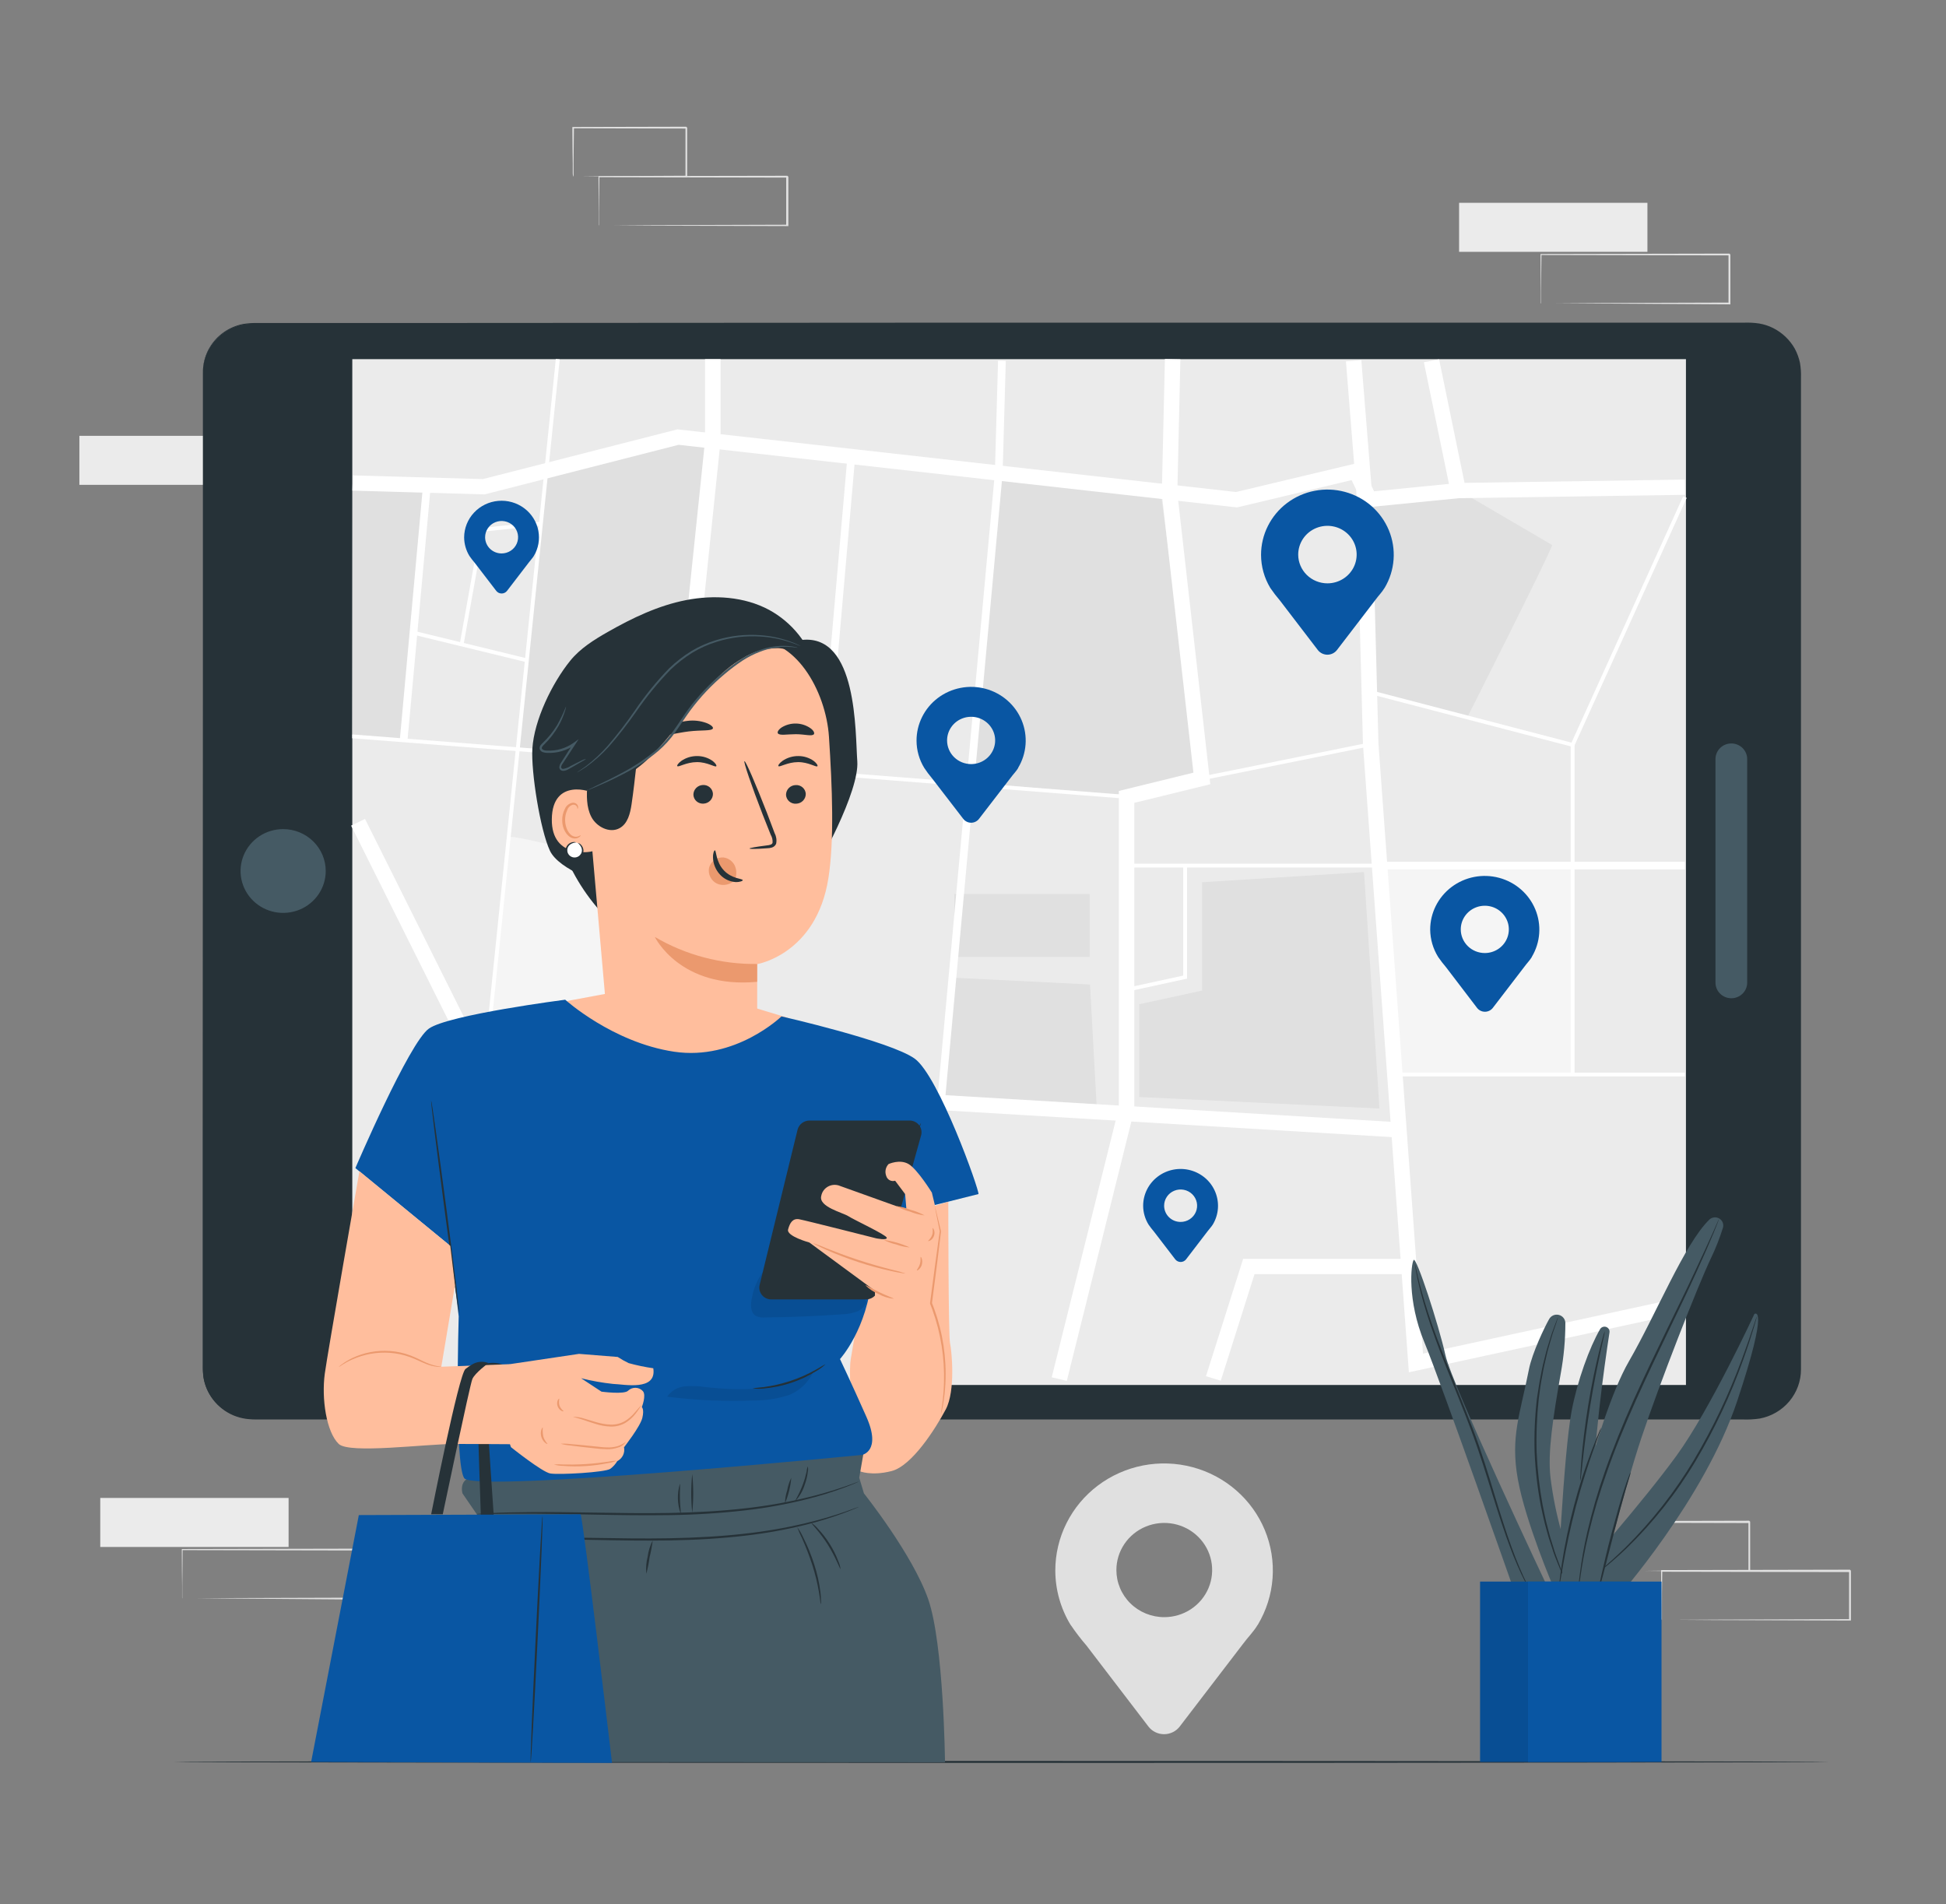 <svg width="140" height="137" viewBox="0 0 140 137" fill="none" xmlns="http://www.w3.org/2000/svg">
<rect x="0" y="0" width="140" height="137" fill="#808080" stroke="none"/>
<path d="M5.711 31.354H19.26V34.88H5.711V31.354Z" fill="#EBEBEB"/>
<path d="M75.921 112.989C75.92 111.806 76.196 110.637 76.728 109.576C77.26 108.514 78.034 107.587 78.989 106.868C79.945 106.148 81.056 105.655 82.236 105.426C83.417 105.198 84.635 105.24 85.796 105.55C86.957 105.86 88.03 106.429 88.931 107.214C89.833 107.998 90.538 108.976 90.992 110.072C91.447 111.168 91.638 112.353 91.552 113.533C91.466 114.714 91.104 115.859 90.495 116.88L90.472 116.908C90.171 117.406 89.796 117.762 89.414 118.278L84.874 124.207C84.743 124.379 84.573 124.518 84.377 124.614C84.181 124.71 83.965 124.76 83.747 124.76C83.528 124.76 83.312 124.71 83.116 124.614C82.921 124.518 82.75 124.379 82.619 124.207L78.163 118.382C77.755 117.909 77.376 117.414 77.027 116.899L77.01 116.88C76.3 115.702 75.925 114.359 75.921 112.989ZM83.761 116.34C84.442 116.34 85.108 116.142 85.675 115.769C86.241 115.396 86.683 114.867 86.944 114.247C87.204 113.628 87.272 112.946 87.139 112.289C87.006 111.631 86.678 111.027 86.195 110.553C85.713 110.079 85.099 109.757 84.431 109.626C83.763 109.496 83.07 109.563 82.44 109.82C81.811 110.077 81.273 110.512 80.895 111.07C80.517 111.628 80.315 112.283 80.316 112.954C80.316 113.399 80.405 113.839 80.578 114.25C80.751 114.661 81.005 115.035 81.325 115.349C81.645 115.664 82.025 115.913 82.442 116.083C82.86 116.253 83.308 116.341 83.761 116.34Z" fill="#E0E0E0"/>
<path d="M104.971 14.591H118.52V18.117H104.971V14.591Z" fill="#EBEBEB"/>
<path d="M110.876 21.832C110.877 21.811 110.877 21.79 110.876 21.769V21.588C110.876 21.421 110.876 21.191 110.876 20.892C110.876 20.284 110.876 19.41 110.898 18.306L110.856 18.347L124.421 18.374L124.352 18.306V19.207C124.352 19.506 124.352 19.805 124.352 20.098V21.832L124.421 21.767L114.766 21.797L111.917 21.816H111.146H110.945H110.873C110.873 21.816 110.892 21.816 110.934 21.816H111.129H111.884L114.719 21.835L124.421 21.898H124.488V21.832C124.488 21.264 124.488 20.686 124.488 20.098V18.311L124.419 18.243L110.87 18.27H110.828V18.311C110.828 19.427 110.845 20.309 110.851 20.923C110.851 21.216 110.851 21.446 110.851 21.608C110.851 21.679 110.851 21.736 110.851 21.783C110.851 21.829 110.873 21.835 110.876 21.832Z" fill="#E0E0E0"/>
<path d="M7.213 107.764H20.762V111.291H7.213V107.764Z" fill="#EBEBEB"/>
<path d="M13.116 115.003C13.119 114.982 13.119 114.961 13.116 114.94C13.116 114.894 13.116 114.833 13.116 114.759C13.116 114.592 13.116 114.362 13.116 114.066C13.116 113.455 13.13 112.581 13.139 111.477L13.097 111.518L26.645 111.545C26.615 111.515 26.715 111.614 26.579 111.477V115.001L26.645 114.935L16.99 114.965L14.141 114.984H13.37H13.169H13.097H13.161H13.353H14.111L16.943 115.003L26.671 115.08H26.74V111.48C26.604 111.345 26.701 111.444 26.671 111.411L13.122 111.439H13.08V111.48C13.08 112.595 13.097 113.477 13.102 114.094C13.102 114.384 13.102 114.614 13.102 114.779C13.102 114.85 13.102 114.905 13.102 114.951C13.106 114.969 13.11 114.986 13.116 115.003Z" fill="#E0E0E0"/>
<path d="M43.101 16.235C43.102 16.213 43.102 16.192 43.101 16.172V15.991C43.101 15.823 43.101 15.593 43.101 15.297C43.101 14.689 43.101 13.812 43.124 12.708L43.082 12.749L56.63 12.777L56.561 12.708V14.497C56.561 15.085 56.561 15.664 56.561 16.232L56.628 16.166L46.972 16.196L44.123 16.215H43.352H43.149H43.101C43.101 16.215 43.121 16.215 43.163 16.215H43.358H44.112L46.947 16.235L56.65 16.265H56.717V16.196C56.717 15.629 56.717 15.051 56.717 14.462V12.711L56.647 12.645L43.099 12.67H43.057V12.711C43.057 13.826 43.074 14.708 43.079 15.325C43.079 15.618 43.079 15.845 43.079 16.01V16.182C43.101 16.218 43.101 16.237 43.101 16.235Z" fill="#E0E0E0"/>
<path d="M41.264 12.708C41.266 12.686 41.266 12.664 41.264 12.642V12.456C41.264 12.281 41.264 12.045 41.264 11.749C41.264 11.13 41.281 10.256 41.292 9.182L41.242 9.231L49.382 9.25C49.443 9.311 49.298 9.168 49.315 9.182V10.996C49.315 11.587 49.315 12.157 49.315 12.705L49.379 12.642L43.556 12.672L41.86 12.689H41.403H41.239C41.288 12.693 41.337 12.693 41.386 12.689H41.832L43.503 12.708L49.371 12.738H49.438V12.672C49.438 12.124 49.438 11.555 49.438 10.963V9.184L49.368 9.116L41.228 9.135H41.177V9.184C41.177 10.28 41.2 11.155 41.205 11.779C41.205 12.072 41.205 12.305 41.205 12.475C41.205 12.645 41.261 12.714 41.264 12.708Z" fill="#E0E0E0"/>
<path d="M119.564 116.557C119.564 116.557 119.564 116.532 119.564 116.491V116.31C119.564 116.146 119.564 115.913 119.564 115.617C119.564 115.009 119.564 114.132 119.589 113.031L119.547 113.072L133.096 113.096L133.026 113.031V114.817C133.026 115.403 133.026 115.984 133.026 116.551L133.093 116.483L123.438 116.516L120.589 116.532H119.818H119.614H119.545H119.606H119.801H120.556L123.391 116.551L133.093 116.582H133.16V116.516C133.16 115.949 133.16 115.368 133.16 114.781V112.995L133.091 112.926L119.542 112.954H119.5V112.995C119.5 114.107 119.517 114.992 119.522 115.606C119.522 115.899 119.522 116.127 119.522 116.291V116.464C119.529 116.497 119.543 116.529 119.564 116.557Z" fill="#E0E0E0"/>
<path d="M117.736 113.03C117.738 113.008 117.738 112.985 117.736 112.962C117.736 112.913 117.736 112.85 117.736 112.776C117.736 112.603 117.736 112.367 117.736 112.069C117.736 111.449 117.753 110.575 117.764 109.504L117.714 109.551L125.854 109.57L125.788 109.504V111.315C125.788 111.904 125.788 112.477 125.788 113.025L125.852 112.959L120.028 112.989L118.332 113.009H117.876H117.711C117.76 113.012 117.81 113.012 117.859 113.009H118.305L119.975 113.025L125.843 113.055H125.91V112.992C125.91 112.444 125.91 111.871 125.91 111.282V109.471L125.841 109.403L117.7 109.422H117.65V109.471C117.65 110.567 117.672 111.439 117.678 112.066C117.678 112.359 117.678 112.589 117.678 112.762C117.678 112.935 117.722 113.033 117.736 113.03Z" fill="#E0E0E0"/>
<path d="M12.484 126.755C12.484 126.793 39.155 126.826 72.048 126.826C104.94 126.826 131.617 126.793 131.617 126.755C131.617 126.717 104.952 126.684 72.048 126.684C39.144 126.684 12.484 126.717 12.484 126.755Z" fill="#263238"/>
<path d="M18.17 23.288H125.913C127.887 23.288 129.486 24.862 129.486 26.803V98.539C129.486 100.481 127.887 102.055 125.913 102.055H18.17C16.197 102.055 14.597 100.481 14.597 98.539V26.803C14.597 24.862 16.197 23.288 18.17 23.288Z" fill="#263238"/>
<path d="M14.598 26.803L14.614 26.556C14.619 26.455 14.631 26.354 14.65 26.255C14.671 26.115 14.703 25.976 14.745 25.841C14.879 25.383 15.106 24.957 15.413 24.588C15.72 24.22 16.1 23.917 16.53 23.698C16.83 23.547 17.15 23.438 17.48 23.372C17.848 23.313 18.221 23.291 18.594 23.306H21.181H27.634L68.753 23.331H97.159H125.471C125.821 23.317 126.171 23.336 126.518 23.386C126.863 23.443 127.196 23.553 127.507 23.712C128.134 24.029 128.65 24.523 128.988 25.131C129.152 25.438 129.272 25.765 129.345 26.104C129.402 26.45 129.424 26.8 129.411 27.151V33.598C129.411 36.489 129.411 39.412 129.411 42.366V60.45C129.411 72.739 129.411 85.461 129.411 98.492C129.414 99.294 129.131 100.072 128.611 100.69C128.092 101.308 127.369 101.727 126.568 101.876C126.165 101.935 125.758 101.955 125.351 101.936H92.857H56.836H24.253H18.586C18.279 101.946 17.971 101.932 17.667 101.895C16.923 101.794 16.232 101.459 15.697 100.941C15.161 100.422 14.81 99.748 14.695 99.018C14.661 98.726 14.648 98.432 14.659 98.139C14.659 97.843 14.659 97.549 14.659 97.254V95.497C14.659 90.837 14.659 86.368 14.659 82.09C14.659 65.012 14.639 51.189 14.634 41.634C14.634 36.861 14.634 33.14 14.62 30.636C14.62 29.381 14.62 28.422 14.62 27.775C14.62 27.129 14.62 26.803 14.62 26.803C14.62 26.803 14.62 27.131 14.62 27.775C14.62 28.419 14.62 29.381 14.62 30.636C14.62 33.151 14.62 36.861 14.62 41.634C14.62 51.189 14.603 65.012 14.592 82.09C14.592 86.361 14.592 90.83 14.592 95.497C14.592 96.081 14.592 96.665 14.592 97.254V98.139C14.583 98.438 14.596 98.737 14.631 99.035C14.719 99.642 14.963 100.218 15.342 100.707C15.72 101.195 16.219 101.58 16.792 101.824C17.082 101.944 17.386 102.028 17.697 102.073C18.008 102.111 18.32 102.126 18.633 102.117H24.242H56.825H92.845H125.345C125.761 102.136 126.178 102.114 126.59 102.054C127.428 101.899 128.185 101.46 128.729 100.813C129.272 100.166 129.569 99.353 129.567 98.514C129.567 85.483 129.567 72.758 129.567 60.472C129.567 54.329 129.567 48.301 129.567 42.388V27.178C129.579 26.819 129.555 26.459 129.495 26.104C129.42 25.751 129.295 25.41 129.125 25.09C128.769 24.457 128.231 23.941 127.579 23.608C127.255 23.444 126.908 23.33 126.548 23.271C126.194 23.219 125.835 23.2 125.476 23.213H112.975H97.156H68.75L27.631 23.238H21.178H18.594C18.221 23.226 17.848 23.249 17.48 23.309C17.146 23.375 16.823 23.488 16.522 23.643C16.089 23.865 15.707 24.172 15.399 24.545C15.092 24.917 14.865 25.348 14.734 25.811C14.693 25.946 14.664 26.084 14.645 26.224C14.626 26.325 14.615 26.427 14.611 26.529C14.598 26.718 14.598 26.803 14.598 26.803Z" fill="#263238"/>
<path d="M20.37 59.647C19.764 59.647 19.172 59.824 18.668 60.155C18.165 60.486 17.772 60.957 17.54 61.508C17.308 62.058 17.247 62.664 17.366 63.249C17.484 63.834 17.776 64.371 18.204 64.792C18.633 65.214 19.178 65.501 19.773 65.617C20.367 65.733 20.983 65.674 21.543 65.446C22.102 65.218 22.581 64.831 22.917 64.335C23.254 63.84 23.434 63.257 23.434 62.661C23.434 61.862 23.111 61.095 22.536 60.53C21.962 59.965 21.183 59.647 20.37 59.647Z" fill="#455A64"/>
<path d="M123.416 54.6V70.692C123.416 70.839 123.445 70.985 123.502 71.122C123.559 71.258 123.643 71.382 123.749 71.486C123.855 71.591 123.981 71.673 124.119 71.73C124.257 71.786 124.406 71.815 124.555 71.815C124.705 71.815 124.854 71.786 124.992 71.73C125.131 71.673 125.257 71.591 125.363 71.486C125.469 71.382 125.553 71.258 125.61 71.122C125.668 70.986 125.697 70.84 125.697 70.692V54.608C125.697 54.31 125.577 54.025 125.363 53.814C125.149 53.603 124.858 53.485 124.555 53.485C124.254 53.485 123.965 53.602 123.752 53.811C123.539 54.02 123.418 54.304 123.416 54.6Z" fill="#455A64"/>
<path d="M25.345 25.838H121.291V99.637H25.345V25.838Z" fill="#EBEBEB"/>
<path d="M59.43 79.112L52.011 91.976L33.769 91.711L34.803 77.75L59.43 79.112Z" fill="#E0E0E0"/>
<path d="M83.542 35.669L86.221 56.003L80.687 57.302L69.868 56.244L71.853 34.031L83.542 35.669Z" fill="#E0E0E0"/>
<path d="M100.348 77.284H113.137V62.135L99.24 62.272L100.348 77.284Z" fill="#F5F5F5"/>
<path d="M47.701 77.75C47.701 77.32 45.448 62.272 45.448 62.272C45.448 62.272 36.631 59.896 36.598 60.236C36.564 60.576 34.843 77.35 34.843 77.35L47.701 77.75Z" fill="#F5F5F5"/>
<path d="M111.666 39.209C111.641 39.577 105.559 51.611 105.559 51.611L98.516 49.775V35.93L105.779 35.765L111.666 39.209Z" fill="#E0E0E0"/>
<path d="M68.656 64.319H78.394V68.84H68.656V64.319Z" fill="#E0E0E0"/>
<path d="M68.611 70.338L78.419 70.826L78.918 79.989L67.717 79.112L68.611 70.338Z" fill="#E0E0E0"/>
<path d="M29.322 53.348L30.684 34.749H25.37L25.345 52.978L29.322 53.348Z" fill="#E0E0E0"/>
<path d="M51.082 31.702L48.868 54.879L37.252 53.855L39.279 34.086L48.475 31.702H51.082Z" fill="#E0E0E0"/>
<path d="M104.454 35.847L121.225 35.598L121.208 34.502L105.362 34.738L103.532 25.846L102.438 26.063L104.454 35.847Z" fill="white"/>
<path d="M113.217 53.751L121.344 35.82L121.09 35.708L113.059 53.425L98.549 49.641L98.48 49.906L113.217 53.751Z" fill="white"/>
<path d="M99.237 61.998H121.213V62.546H99.237V61.998Z" fill="white"/>
<path d="M113.001 53.589H113.279V77.287H113.001V53.589Z" fill="white"/>
<path d="M100.273 77.164H121.213V77.438H100.273V77.164Z" fill="white"/>
<path d="M101.358 98.725L121.301 94.396L121.061 93.324L102.374 97.382L99.169 53.501L98.687 35.25L97.938 25.912L96.83 25.997L97.576 35.321L98.055 53.556L101.358 98.725Z" fill="white"/>
<path d="M98.179 36.513L104.963 35.839L104.849 34.749L98.853 35.346L97.861 33.264L88.924 35.395L48.738 30.888L34.738 34.466L25.387 34.201L25.353 35.294L34.864 35.568L48.819 32L88.994 36.505L97.237 34.54L98.179 36.513Z" fill="white"/>
<path d="M51.457 78.602L52.562 78.46L49.432 54.874L51.838 31.724V25.838H50.724V31.696L48.31 54.888L51.457 78.602Z" fill="white"/>
<path d="M100.822 81.847L100.889 80.753L35.201 76.824L26.261 58.916L25.261 59.398L34.485 77.879L34.808 77.898L100.822 81.847Z" fill="white"/>
<path d="M67.931 79.772L72.131 34.056L72.359 25.964L71.802 25.948L71.574 34.025L67.377 79.723L67.931 79.772Z" fill="white"/>
<path d="M76.749 99.344L81.606 79.83V57.757L87.072 56.419L84.7 35.467L84.919 25.849L83.806 25.825L83.583 35.516L83.585 35.551L85.858 55.586L80.492 56.902V79.696L75.665 99.084L76.749 99.344Z" fill="white"/>
<path d="M81.049 62.135H99.24V62.409H81.049V62.135Z" fill="white"/>
<path d="M98.588 53.405L98.644 53.673L86.495 56.133L86.439 55.865L98.588 53.405Z" fill="white"/>
<path d="M81.078 71.344L85.4 70.404V62.272H85.122V70.185L81.017 71.076L81.078 71.344Z" fill="white"/>
<path d="M87.826 99.331L90.254 91.661H101.369V90.565H89.436L86.762 99.004L87.826 99.331Z" fill="white"/>
<path d="M52.091 92.116L59.549 79.178L59.306 79.043L51.929 91.839L25.406 91.45L25.4 91.724L52.091 92.116Z" fill="white"/>
<path d="M39.04 91.976H39.318V99.363H39.04V91.976Z" fill="white"/>
<path d="M33.908 91.722L34.941 77.761L40.266 25.852L39.987 25.825L34.662 77.737L33.629 91.7L33.908 91.722Z" fill="white"/>
<path d="M25.355 52.836L81.059 57.188L81.037 57.461L25.332 53.109L25.355 52.836Z" fill="white"/>
<path d="M30.408 35.2L30.963 35.249L29.309 53.378L28.754 53.329L30.408 35.2Z" fill="white"/>
<path d="M29.774 45.384L37.935 47.371L37.869 47.637L29.707 45.65L29.774 45.384Z" fill="white"/>
<path d="M33.363 46.298L34.809 38.237L38.883 37.812L38.855 37.541L34.572 37.987L33.09 46.248L33.363 46.298Z" fill="white"/>
<path d="M60.945 33.095L61.5 33.142L59.566 55.342L59.011 55.295L60.945 33.095Z" fill="white"/>
<path d="M50.126 45.234L59.996 47.371L59.936 47.638L50.066 45.502L50.126 45.234Z" fill="white"/>
<path d="M52.279 91.944L53.293 99.678L52.741 99.748L51.727 92.014L52.279 91.944Z" fill="white"/>
<path d="M98.132 62.738L99.24 79.748L81.96 78.92V72.246L86.485 71.262V63.469L98.132 62.738Z" fill="#E0E0E0"/>
<path d="M102.891 66.881C102.89 66.287 103.029 65.701 103.296 65.168C103.564 64.636 103.952 64.171 104.431 63.81C104.911 63.449 105.468 63.202 106.06 63.088C106.653 62.973 107.264 62.995 107.846 63.15C108.429 63.306 108.967 63.591 109.419 63.985C109.871 64.378 110.225 64.869 110.453 65.419C110.681 65.969 110.777 66.563 110.734 67.155C110.691 67.748 110.509 68.322 110.204 68.834V68.848C110.053 69.097 109.867 69.275 109.675 69.538L107.397 72.509C107.33 72.595 107.245 72.665 107.146 72.713C107.048 72.761 106.94 72.786 106.83 72.786C106.72 72.786 106.612 72.761 106.513 72.713C106.415 72.665 106.329 72.595 106.263 72.509L104.035 69.588C103.831 69.351 103.641 69.103 103.464 68.845C103.096 68.253 102.898 67.575 102.891 66.881ZM106.817 68.563C107.16 68.564 107.494 68.464 107.779 68.277C108.064 68.091 108.286 67.825 108.417 67.514C108.549 67.203 108.583 66.861 108.517 66.53C108.45 66.2 108.285 65.896 108.043 65.658C107.801 65.42 107.493 65.258 107.157 65.192C106.821 65.127 106.473 65.161 106.157 65.29C105.841 65.419 105.571 65.638 105.381 65.918C105.191 66.198 105.09 66.527 105.091 66.864C105.091 67.314 105.274 67.746 105.597 68.065C105.921 68.383 106.36 68.562 106.817 68.563Z" fill="#0956A3"/>
<path d="M65.938 53.288C65.936 52.693 66.074 52.106 66.341 51.573C66.607 51.04 66.995 50.574 67.475 50.212C67.954 49.851 68.512 49.603 69.105 49.488C69.697 49.373 70.309 49.394 70.892 49.549C71.475 49.705 72.014 49.991 72.466 50.385C72.919 50.779 73.273 51.27 73.501 51.82C73.729 52.371 73.825 52.966 73.781 53.559C73.737 54.151 73.555 54.726 73.248 55.238V55.255C73.098 55.504 72.908 55.682 72.716 55.945L70.432 58.91C70.366 58.996 70.281 59.066 70.182 59.114C70.084 59.163 69.975 59.188 69.866 59.188C69.756 59.188 69.647 59.163 69.549 59.114C69.451 59.066 69.365 58.996 69.299 58.91L67.052 55.992C66.852 55.755 66.666 55.507 66.495 55.249C66.133 54.657 65.94 53.979 65.938 53.288ZM69.864 54.97C70.206 54.97 70.541 54.87 70.825 54.683C71.109 54.496 71.331 54.23 71.462 53.919C71.593 53.609 71.627 53.267 71.561 52.936C71.494 52.606 71.329 52.303 71.087 52.065C70.845 51.827 70.537 51.665 70.202 51.599C69.866 51.534 69.519 51.568 69.203 51.696C68.886 51.825 68.616 52.043 68.426 52.323C68.236 52.603 68.135 52.932 68.135 53.268C68.135 53.492 68.18 53.714 68.267 53.92C68.354 54.127 68.481 54.314 68.642 54.472C68.803 54.63 68.994 54.756 69.204 54.841C69.415 54.926 69.64 54.97 69.867 54.97H69.864Z" fill="#0956A3"/>
<path d="M82.241 86.754C82.24 86.346 82.334 85.944 82.517 85.577C82.699 85.211 82.965 84.892 83.294 84.644C83.623 84.395 84.006 84.225 84.412 84.146C84.819 84.067 85.239 84.081 85.639 84.188C86.039 84.295 86.408 84.491 86.719 84.761C87.029 85.031 87.272 85.368 87.428 85.746C87.584 86.124 87.65 86.532 87.62 86.939C87.59 87.345 87.464 87.74 87.254 88.091C87.151 88.261 87.02 88.384 86.889 88.562L85.327 90.601C85.281 90.659 85.222 90.707 85.155 90.739C85.088 90.772 85.014 90.789 84.939 90.789C84.865 90.789 84.791 90.772 84.724 90.739C84.656 90.707 84.598 90.659 84.552 90.601L83.015 88.598C82.875 88.435 82.744 88.265 82.623 88.088C82.377 87.685 82.245 87.224 82.241 86.754ZM84.934 87.907C85.169 87.908 85.398 87.84 85.594 87.712C85.789 87.584 85.942 87.402 86.032 87.189C86.122 86.975 86.146 86.741 86.101 86.514C86.055 86.287 85.942 86.079 85.777 85.916C85.611 85.752 85.399 85.641 85.169 85.596C84.939 85.55 84.7 85.573 84.483 85.662C84.266 85.75 84.081 85.899 83.951 86.091C83.82 86.283 83.75 86.509 83.75 86.74C83.75 86.893 83.78 87.045 83.84 87.187C83.899 87.328 83.986 87.457 84.096 87.565C84.206 87.674 84.337 87.76 84.48 87.819C84.624 87.877 84.778 87.907 84.934 87.907Z" fill="#0956A3"/>
<path d="M33.391 38.661C33.394 38.001 33.647 37.366 34.101 36.88C34.554 36.394 35.176 36.092 35.845 36.034C36.513 35.975 37.179 36.164 37.713 36.563C38.247 36.963 38.611 37.544 38.732 38.193C38.847 38.814 38.731 39.455 38.404 39.998C38.301 40.168 38.17 40.292 38.039 40.472L36.477 42.508C36.431 42.567 36.372 42.614 36.305 42.647C36.238 42.68 36.164 42.697 36.089 42.697C36.014 42.697 35.941 42.68 35.873 42.647C35.806 42.614 35.748 42.567 35.702 42.508L34.165 40.505C34.025 40.343 33.894 40.172 33.772 39.996C33.526 39.592 33.395 39.132 33.391 38.661ZM36.084 39.815C36.319 39.816 36.548 39.747 36.744 39.619C36.94 39.491 37.092 39.309 37.182 39.096C37.272 38.882 37.296 38.647 37.25 38.421C37.205 38.194 37.092 37.986 36.925 37.822C36.759 37.659 36.548 37.548 36.317 37.503C36.087 37.458 35.848 37.481 35.631 37.57C35.414 37.658 35.229 37.809 35.099 38.001C34.969 38.193 34.9 38.419 34.9 38.65C34.9 38.959 35.025 39.255 35.247 39.474C35.469 39.692 35.77 39.815 36.084 39.815Z" fill="#0956A3"/>
<path d="M90.723 39.922C90.722 39.2 90.89 38.487 91.215 37.84C91.54 37.192 92.011 36.627 92.594 36.188C93.177 35.749 93.855 35.448 94.575 35.309C95.295 35.169 96.038 35.195 96.746 35.384C97.454 35.573 98.109 35.92 98.659 36.398C99.208 36.877 99.638 37.474 99.916 38.142C100.193 38.811 100.31 39.533 100.257 40.253C100.205 40.973 99.984 41.672 99.612 42.295L99.598 42.311C99.417 42.615 99.186 42.832 98.955 43.15L96.184 46.764C96.103 46.868 95.999 46.953 95.88 47.011C95.761 47.069 95.629 47.1 95.496 47.1C95.363 47.1 95.231 47.069 95.112 47.011C94.993 46.953 94.889 46.868 94.808 46.764L92.082 43.202C91.834 42.913 91.602 42.611 91.388 42.297C90.955 41.578 90.725 40.758 90.723 39.922ZM95.499 41.966C95.915 41.966 96.322 41.844 96.667 41.617C97.013 41.389 97.283 41.066 97.442 40.688C97.601 40.31 97.642 39.894 97.561 39.492C97.48 39.091 97.279 38.722 96.985 38.433C96.69 38.144 96.316 37.947 95.907 37.868C95.499 37.788 95.077 37.83 94.692 37.987C94.308 38.144 93.98 38.409 93.749 38.75C93.519 39.09 93.396 39.491 93.396 39.9C93.397 40.448 93.619 40.974 94.013 41.361C94.407 41.748 94.942 41.966 95.499 41.966Z" fill="#0956A3"/>
<path d="M116.345 114.962C116.345 114.962 122.616 107.879 124.978 100.794C127.34 93.708 126.215 94.53 126.215 94.53C126.215 94.53 123.029 101.405 120.609 104.728C118.188 108.052 113.88 112.932 113.88 112.932L116.345 114.962Z" fill="#455A64"/>
<path d="M115.111 95.626C115.153 95.553 115.219 95.496 115.299 95.466C115.379 95.436 115.467 95.434 115.548 95.461C115.628 95.488 115.697 95.542 115.742 95.614C115.786 95.686 115.803 95.77 115.791 95.853C115.409 98.344 114.585 104.183 114.619 107.97C114.66 112.902 114.619 114.792 114.619 114.792H112.015C112.015 114.792 112.477 104.621 113.065 101.52C113.474 99.347 114.351 96.933 115.111 95.626Z" fill="#455A64"/>
<path d="M113.693 113.965C112.601 111.533 111.878 108.956 111.549 106.317C111.335 104.506 111.716 102.057 112.287 98.791C112.506 97.596 112.616 96.385 112.616 95.171C112.612 95.037 112.563 94.907 112.477 94.803C112.391 94.698 112.272 94.625 112.139 94.594C112.006 94.563 111.866 94.575 111.742 94.63C111.617 94.685 111.514 94.779 111.449 94.897C111.134 95.445 110.226 97.333 109.995 98.517C109.363 101.742 108.65 103.353 109.196 106.413C109.742 109.474 111.758 114.187 111.758 114.187L113.693 113.965Z" fill="#455A64"/>
<path d="M111.332 114.173C111.332 114.173 104.464 99.651 103.988 97.495C103.512 95.338 101.894 90.371 101.702 90.645C101.51 90.919 101.226 93.549 102.465 96.547C103.704 99.544 108.987 114.603 108.987 114.603H111.332" fill="#455A64"/>
<path d="M114.446 113.524C114.513 113.485 114.577 113.441 114.638 113.392C114.76 113.302 114.944 113.173 115.17 112.992C115.626 112.639 116.267 112.102 117.016 111.389C118.95 109.512 120.625 107.394 121.998 105.087C123.367 102.787 124.507 100.362 125.401 97.845C125.747 96.881 125.997 96.092 126.162 95.544C126.245 95.27 126.304 95.056 126.346 94.911C126.368 94.837 126.386 94.762 126.398 94.686C126.365 94.756 126.337 94.828 126.315 94.903C126.265 95.056 126.195 95.264 126.106 95.527C125.928 96.075 125.66 96.853 125.304 97.812C124.384 100.313 123.236 102.725 121.873 105.021C120.503 107.316 118.847 109.433 116.944 111.323C116.208 112.041 115.579 112.589 115.133 112.967C114.913 113.156 114.735 113.291 114.618 113.389C114.556 113.429 114.499 113.474 114.446 113.524Z" fill="#263238"/>
<path d="M113.693 106.556C113.725 106.415 113.745 106.272 113.754 106.128C113.788 105.827 113.83 105.435 113.88 104.964C113.988 103.983 114.158 102.627 114.403 101.128C114.648 99.629 114.916 98.3 115.127 97.333C115.228 96.87 115.311 96.484 115.378 96.188C115.417 96.049 115.442 95.907 115.453 95.763C115.399 95.897 115.355 96.034 115.322 96.174C115.244 96.448 115.141 96.829 115.024 97.311C114.788 98.273 114.501 99.613 114.258 101.103C114.016 102.594 113.86 103.958 113.777 104.939C113.735 105.432 113.71 105.833 113.696 106.109C113.681 106.258 113.68 106.407 113.693 106.556Z" fill="#263238"/>
<path d="M112.084 94.768C112.05 94.828 112.023 94.89 112.003 94.955L111.797 95.503C111.705 95.736 111.602 96.023 111.502 96.366C111.401 96.708 111.268 97.092 111.167 97.53C111.114 97.747 111.056 97.974 110.997 98.213C110.939 98.451 110.9 98.703 110.847 98.961C110.736 99.476 110.666 100.035 110.569 100.621C110.421 101.899 110.366 103.185 110.404 104.471C110.459 105.758 110.606 107.04 110.847 108.307C110.972 108.888 111.084 109.441 111.231 109.951C111.304 110.203 111.362 110.452 111.438 110.685C111.513 110.918 111.588 111.14 111.658 111.354C111.788 111.784 111.936 112.156 112.075 112.491C112.214 112.825 112.323 113.104 112.432 113.332L112.677 113.855C112.701 113.918 112.733 113.978 112.771 114.033C112.754 113.969 112.732 113.906 112.705 113.844L112.485 113.31C112.384 113.08 112.267 112.798 112.15 112.461C112.033 112.124 111.872 111.751 111.755 111.323L111.546 110.652C111.474 110.419 111.418 110.173 111.351 109.921C111.206 109.414 111.103 108.863 110.981 108.277C110.75 107.018 110.606 105.746 110.549 104.468C110.512 103.187 110.564 101.906 110.702 100.632C110.78 100.048 110.847 99.489 110.953 98.988C111.003 98.73 111.039 98.478 111.095 98.243L111.254 97.56C111.348 97.122 111.471 96.738 111.566 96.396C111.66 96.053 111.755 95.763 111.844 95.525C111.933 95.286 111.981 95.116 112.025 94.977C112.053 94.91 112.072 94.84 112.084 94.768Z" fill="#263238"/>
<path d="M101.794 90.946C101.793 90.968 101.793 90.99 101.794 91.012C101.794 91.064 101.814 91.124 101.825 91.201C101.856 91.365 101.895 91.612 101.961 91.924C102.095 92.549 102.315 93.448 102.658 94.538C103 95.629 103.471 96.908 104.028 98.314C104.585 99.719 105.225 101.251 105.835 102.881C106.445 104.512 106.93 106.101 107.378 107.539C107.827 108.978 108.244 110.279 108.654 111.348C108.968 112.195 109.329 113.024 109.737 113.831C109.876 114.118 110.015 114.332 110.085 114.48L110.183 114.647C110.193 114.666 110.205 114.685 110.219 114.702C110.219 114.702 110.219 114.68 110.194 114.639L110.113 114.466C110.038 114.316 109.921 114.096 109.787 113.806C109.509 113.23 109.138 112.384 108.748 111.312C108.358 110.241 107.946 108.945 107.509 107.501C107.072 106.057 106.593 104.462 105.972 102.829C105.351 101.196 104.713 99.665 104.153 98.262C103.593 96.859 103.112 95.588 102.761 94.505C102.41 93.423 102.17 92.527 102.02 91.908C101.945 91.598 101.897 91.36 101.858 91.193C101.839 91.119 101.825 91.056 101.814 91.006C101.811 90.985 101.804 90.965 101.794 90.946Z" fill="#263238"/>
<path d="M122.976 87.737C123.071 87.649 123.193 87.594 123.324 87.581C123.454 87.568 123.585 87.598 123.696 87.666C123.807 87.734 123.892 87.836 123.939 87.956C123.985 88.077 123.989 88.209 123.951 88.332C123.716 89.082 123.428 89.814 123.087 90.524C122.143 92.497 119.37 99.582 118.075 103.473C116.78 107.364 114.953 114.614 114.953 114.614L112.168 114.173C112.168 114.173 114.705 102.246 117.181 97.95C119.177 94.497 121.169 89.505 122.976 87.737Z" fill="#455A64"/>
<path d="M117.311 105.898C117.253 106.003 117.206 106.113 117.169 106.227C117.085 106.441 116.974 106.753 116.848 107.142C116.592 107.92 116.291 109.008 115.965 110.214C115.64 111.419 115.389 112.521 115.208 113.318L114.999 114.263C114.972 114.379 114.956 114.496 114.952 114.614C115.003 114.506 115.041 114.393 115.066 114.277C115.133 114.028 115.219 113.715 115.319 113.343C115.531 112.521 115.809 111.444 116.119 110.249C116.428 109.055 116.728 107.956 116.954 107.172L117.233 106.243C117.272 106.132 117.298 106.016 117.311 105.898Z" fill="#263238"/>
<path d="M113.561 114.395C113.57 114.371 113.575 114.346 113.577 114.321C113.577 114.263 113.597 114.192 113.608 114.107C113.639 113.918 113.664 113.636 113.722 113.285C113.822 112.567 114.001 111.537 114.304 110.271C114.658 108.797 115.091 107.341 115.602 105.912C116.159 104.295 116.883 102.55 117.691 100.742C119.323 97.13 120.952 93.93 122.024 91.56C122.564 90.379 122.985 89.414 123.261 88.743C123.4 88.409 123.5 88.146 123.572 87.968L123.648 87.765C123.658 87.742 123.666 87.718 123.67 87.694C123.67 87.694 123.67 87.713 123.634 87.759L123.545 87.957L123.208 88.721C122.904 89.387 122.472 90.343 121.915 91.516C120.821 93.872 119.178 97.064 117.543 100.681C116.733 102.492 116.023 104.243 115.46 105.865C114.953 107.302 114.528 108.766 114.187 110.249C113.958 111.245 113.78 112.251 113.653 113.263C113.602 113.622 113.586 113.904 113.566 114.085C113.566 114.176 113.566 114.247 113.547 114.302C113.546 114.333 113.551 114.365 113.561 114.395Z" fill="#263238"/>
<path d="M112.168 114.173C112.209 114.022 112.24 113.868 112.259 113.713C112.315 113.395 112.388 112.97 112.477 112.46C112.666 111.403 112.958 109.948 113.379 108.35C113.8 106.753 114.262 105.356 114.621 104.342L115.056 103.142C115.116 102.998 115.165 102.849 115.203 102.698C115.124 102.833 115.057 102.976 115.003 103.123C114.883 103.397 114.724 103.802 114.524 104.306C114.023 105.619 113.593 106.957 113.237 108.315C112.879 109.67 112.591 111.041 112.374 112.425C112.296 112.956 112.234 113.387 112.204 113.688C112.177 113.848 112.165 114.011 112.168 114.173Z" fill="#263238"/>
<path d="M106.481 113.781H117.303V126.755H106.481V113.781Z" fill="#0956A3"/>
<g opacity="0.3">
<path opacity="0.3" d="M106.481 113.781H117.303V126.755H106.481V113.781Z" fill="black"/>
</g>
<path d="M109.931 113.781H119.533V126.755H109.931V113.781Z" fill="#0956A3"/>
<path d="M68.224 86.45C68.224 86.45 68.224 96.084 68.347 96.626C68.469 97.169 68.756 100.057 68.04 101.396C67.325 102.736 65.623 105.452 64.141 105.83C62.66 106.208 61.822 105.83 61.822 105.83C61.822 105.83 60.911 99.555 61.209 97.755C61.507 95.955 62.184 92.026 62.184 92.026L66.773 86.902L68.224 86.45Z" fill="#FFBE9D"/>
<path d="M56.688 73.227L52.362 71.919L44.183 71.382L39.234 72.306L44.609 80.781L52.362 80.205L56.688 73.227Z" fill="#FFBE9D"/>
<path d="M39.566 55.737C39.52 57.775 39.913 59.799 40.72 61.676C41.526 63.553 42.727 65.241 44.245 66.629C44.943 64.643 45.64 62.656 46.336 60.666" fill="#263238"/>
<path d="M55.336 43.878C53.54 42.914 51.37 42.782 49.365 43.171C47.36 43.56 45.488 44.459 43.717 45.468C42.726 46.032 41.734 46.654 41.019 47.539C39.715 49.153 38.429 51.803 38.3 53.86C38.2 55.523 38.858 59.688 39.562 61.201C40.219 62.587 43.288 63.642 44.803 63.984L58.697 48.076C58.448 47.192 58.022 46.366 57.445 45.645C56.868 44.925 56.151 44.324 55.336 43.878Z" fill="#263238"/>
<path d="M57.732 46.032L54.39 45.446C56.212 49.715 56.705 59.474 57.749 63.99C58.977 62.236 61.829 56.896 61.676 54.77C61.523 52.644 61.692 45.662 57.732 46.032Z" fill="#263238"/>
<path d="M41.927 53.131C41.987 51.934 42.435 50.787 43.206 49.859C43.977 48.931 45.03 48.27 46.211 47.975L53.886 46.057C57.203 45.706 59.419 49.72 59.637 52.997C59.876 56.636 60.027 60.475 59.595 63.193C58.726 68.653 54.474 69.36 54.474 69.36C54.474 69.36 54.474 71.958 54.474 73.553L47.617 78.898L43.629 72.763L41.913 53.208C41.908 53.104 41.919 53.255 41.927 53.131Z" fill="#FFBE9D"/>
<path d="M57.969 57.11C57.971 57.293 57.901 57.469 57.773 57.602C57.645 57.734 57.469 57.812 57.284 57.819C57.193 57.827 57.102 57.816 57.016 57.788C56.929 57.76 56.85 57.715 56.781 57.657C56.713 57.598 56.657 57.526 56.617 57.446C56.577 57.366 56.554 57.279 56.548 57.189C56.546 57.007 56.616 56.83 56.744 56.697C56.872 56.565 57.048 56.487 57.233 56.48C57.324 56.472 57.415 56.483 57.502 56.511C57.588 56.538 57.668 56.583 57.736 56.642C57.805 56.701 57.861 56.772 57.901 56.853C57.941 56.933 57.964 57.021 57.969 57.11Z" fill="#263238"/>
<path d="M58.806 55.123C58.717 55.217 58.176 54.825 57.413 54.827C56.65 54.83 56.088 55.211 56.004 55.118C55.962 55.077 56.052 54.912 56.297 54.737C56.627 54.51 57.021 54.389 57.425 54.392C57.824 54.388 58.214 54.51 58.538 54.74C58.767 54.918 58.848 55.074 58.806 55.123Z" fill="#263238"/>
<path d="M51.291 57.11C51.293 57.29 51.224 57.463 51.099 57.594C50.974 57.725 50.802 57.804 50.62 57.814C50.529 57.822 50.438 57.811 50.352 57.783C50.265 57.755 50.185 57.711 50.117 57.652C50.048 57.593 49.992 57.522 49.952 57.441C49.913 57.361 49.889 57.273 49.885 57.184C49.882 57.001 49.951 56.825 50.079 56.692C50.206 56.56 50.382 56.481 50.567 56.474C50.657 56.468 50.748 56.48 50.833 56.509C50.919 56.538 50.997 56.583 51.065 56.642C51.132 56.702 51.187 56.773 51.226 56.854C51.264 56.934 51.287 57.021 51.291 57.11Z" fill="#263238"/>
<path d="M51.531 55.123C51.441 55.217 50.901 54.825 50.138 54.827C49.375 54.83 48.81 55.211 48.729 55.118C48.687 55.077 48.776 54.912 49.021 54.737C49.352 54.51 49.746 54.389 50.149 54.392C50.549 54.389 50.939 54.511 51.263 54.74C51.492 54.918 51.572 55.074 51.531 55.123Z" fill="#263238"/>
<path d="M53.923 61.044C53.923 61.001 54.397 60.918 55.168 60.82C55.363 60.801 55.55 60.76 55.58 60.631C55.597 60.431 55.551 60.231 55.449 60.058L54.867 58.595C54.06 56.51 53.475 54.797 53.558 54.759C53.642 54.721 54.369 56.403 55.176 58.477L55.733 59.951C55.855 60.183 55.891 60.449 55.836 60.705C55.807 60.771 55.763 60.831 55.707 60.878C55.651 60.925 55.585 60.96 55.513 60.979C55.405 61.008 55.294 61.024 55.182 61.025C54.408 61.083 53.926 61.086 53.923 61.044Z" fill="#263238"/>
<path d="M47.11 67.404C47.11 67.404 48.918 71.155 54.471 70.632V69.349C51.882 69.384 49.333 68.71 47.11 67.404Z" fill="#EB996E"/>
<path d="M51.289 52.4C51.214 52.605 50.453 52.509 49.551 52.619C48.649 52.729 47.927 52.97 47.808 52.786C47.752 52.698 47.88 52.512 48.172 52.307C48.561 52.059 49.004 51.906 49.465 51.86C49.924 51.803 50.39 51.855 50.824 52.014C51.155 52.142 51.322 52.304 51.289 52.4Z" fill="#263238"/>
<path d="M58.555 52.819C58.421 52.992 57.892 52.819 57.257 52.819C56.622 52.819 56.085 52.937 55.962 52.756C55.906 52.671 55.993 52.498 56.227 52.337C56.541 52.141 56.908 52.042 57.28 52.052C57.652 52.062 58.013 52.181 58.315 52.394C58.541 52.559 58.613 52.734 58.555 52.819Z" fill="#263238"/>
<path d="M58.139 47.997C57.799 47.175 56.883 46.681 55.984 46.627C55.077 46.625 54.188 46.88 53.424 47.361C50.119 49.241 48.411 53.781 45.153 55.726C44.348 56.206 43.304 55.767 42.622 56.4C41.939 57.033 41.494 58.044 41.873 58.891C41.404 58.319 41.023 57.684 40.739 57.006C40.599 56.665 40.535 56.299 40.55 55.931C40.566 55.564 40.662 55.205 40.831 54.877C41.109 54.395 41.614 54.027 41.75 53.488C41.87 53.014 41.68 52.518 41.7 52.027C41.756 51.53 41.931 51.053 42.209 50.635C43.488 48.408 45.248 46.397 47.515 45.155C48.993 44.313 50.677 43.884 52.386 43.914C54.1 43.954 55.744 44.596 57.02 45.725C57.752 46.394 58.518 47.095 58.134 47.997" fill="#263238"/>
<path d="M42.69 57.088C42.631 56.932 39.737 55.904 39.699 58.932C39.662 61.872 42.678 61.294 42.684 61.209C42.69 61.124 42.69 57.088 42.69 57.088Z" fill="#FFBE9D"/>
<path d="M41.772 60.086C41.758 60.086 41.719 60.121 41.63 60.159C41.504 60.209 41.365 60.209 41.24 60.159C40.925 60.042 40.663 59.546 40.655 59.017C40.649 58.764 40.701 58.513 40.808 58.282C40.837 58.191 40.888 58.108 40.957 58.04C41.026 57.972 41.11 57.922 41.203 57.894C41.264 57.881 41.326 57.889 41.382 57.915C41.437 57.941 41.482 57.985 41.51 58.039C41.549 58.121 41.529 58.178 41.543 58.184C41.557 58.189 41.61 58.135 41.585 58.014C41.57 57.941 41.53 57.875 41.471 57.828C41.391 57.769 41.292 57.741 41.192 57.751C41.068 57.772 40.951 57.825 40.854 57.904C40.756 57.982 40.681 58.085 40.635 58.2C40.504 58.455 40.439 58.737 40.446 59.022C40.446 59.614 40.763 60.173 41.195 60.299C41.275 60.323 41.359 60.328 41.442 60.316C41.524 60.303 41.603 60.272 41.671 60.225C41.763 60.157 41.78 60.091 41.772 60.086Z" fill="#EB996E"/>
<path d="M41.5 55.575C41.563 55.549 41.624 55.516 41.681 55.477C41.795 55.406 41.973 55.31 42.182 55.164C42.77 54.739 43.312 54.254 43.797 53.718C44.502 52.913 45.16 52.071 45.769 51.194C46.506 50.124 47.331 49.116 48.236 48.18C48.721 47.713 49.255 47.299 49.829 46.944C50.369 46.62 50.947 46.361 51.55 46.175C52.572 45.851 53.646 45.722 54.717 45.794C55.44 45.836 56.153 45.973 56.839 46.202C57.084 46.276 57.265 46.355 57.396 46.405C57.46 46.433 57.526 46.455 57.594 46.47C57.534 46.436 57.472 46.406 57.407 46.38C57.227 46.292 57.041 46.216 56.85 46.153C56.165 45.902 55.446 45.749 54.717 45.698C53.633 45.614 52.543 45.736 51.506 46.057C50.892 46.243 50.304 46.503 49.754 46.829C49.171 47.19 48.628 47.61 48.136 48.084C47.224 49.028 46.397 50.047 45.663 51.131C45.059 52.008 44.408 52.853 43.714 53.663C43.239 54.201 42.712 54.692 42.14 55.129C41.934 55.282 41.764 55.384 41.656 55.463C41.601 55.496 41.548 55.534 41.5 55.575Z" fill="#455A64"/>
<path d="M41.429 60.606C41.282 60.581 41.131 60.611 41.006 60.692C40.882 60.772 40.793 60.896 40.757 61.038C40.722 61.181 40.743 61.331 40.816 61.459C40.889 61.587 41.008 61.682 41.151 61.727C41.294 61.776 41.452 61.769 41.59 61.706C41.728 61.643 41.836 61.53 41.892 61.391C41.947 61.251 41.945 61.096 41.886 60.958C41.827 60.819 41.716 60.709 41.577 60.65" fill="white"/>
<path d="M41.572 60.65C41.704 60.75 41.801 60.888 41.85 61.044C41.872 61.125 41.873 61.21 41.852 61.291C41.832 61.372 41.791 61.446 41.733 61.508C41.666 61.585 41.578 61.64 41.478 61.668C41.379 61.696 41.274 61.694 41.176 61.663C41.078 61.632 40.991 61.573 40.927 61.494C40.862 61.414 40.823 61.318 40.815 61.217C40.804 61.135 40.815 61.052 40.846 60.975C40.876 60.898 40.926 60.83 40.99 60.776C41.12 60.675 41.279 60.616 41.444 60.606C41.444 60.606 41.397 60.576 41.302 60.573C41.217 60.575 41.133 60.593 41.055 60.627C40.977 60.662 40.908 60.711 40.85 60.773C40.793 60.835 40.749 60.908 40.721 60.987C40.694 61.066 40.683 61.15 40.689 61.234C40.698 61.36 40.746 61.481 40.825 61.58C40.905 61.679 41.013 61.753 41.136 61.791C41.259 61.83 41.39 61.831 41.514 61.795C41.637 61.759 41.747 61.688 41.828 61.59C41.896 61.513 41.942 61.42 41.963 61.32C41.983 61.22 41.977 61.117 41.945 61.02C41.905 60.893 41.825 60.781 41.717 60.702C41.625 60.65 41.575 60.642 41.572 60.65Z" fill="#263238"/>
<path d="M42.252 56.408C42.205 57.211 42.169 58.052 42.545 58.773C42.921 59.494 43.876 59.973 44.583 59.573C45.163 59.25 45.338 58.518 45.435 57.869C45.714 55.997 45.848 54.101 46.148 52.23L42.252 56.408Z" fill="#263238"/>
<path d="M57.393 46.599C57.393 46.616 57.128 46.55 56.649 46.533C55.972 46.523 55.3 46.644 54.672 46.89C54.237 47.056 53.822 47.266 53.432 47.517C52.987 47.813 52.559 48.134 52.151 48.479C51.211 49.262 50.37 50.154 49.645 51.134C49.263 51.657 48.926 52.197 48.564 52.698C48.219 53.185 47.816 53.629 47.364 54.022C46.591 54.671 45.743 55.229 44.838 55.685C44.072 56.085 43.446 56.362 42.992 56.556L42.482 56.77C42.423 56.798 42.362 56.819 42.298 56.833C42.35 56.795 42.408 56.763 42.468 56.74L42.964 56.496C43.398 56.288 44.028 55.992 44.782 55.584C45.668 55.115 46.499 54.554 47.261 53.91C47.701 53.52 48.092 53.082 48.428 52.602C48.787 52.109 49.124 51.569 49.506 51.038C50.238 50.046 51.092 49.147 52.048 48.361C52.462 48.016 52.896 47.695 53.349 47.402C53.749 47.149 54.177 46.94 54.624 46.78C55.269 46.539 55.958 46.433 56.646 46.47C56.834 46.48 57.02 46.505 57.203 46.544C57.268 46.555 57.332 46.573 57.393 46.599Z" fill="#455A64"/>
<path d="M42.17 54.592C42.084 54.661 41.991 54.72 41.891 54.767L41.134 55.206L40.878 55.348C40.778 55.406 40.667 55.443 40.552 55.455C40.481 55.462 40.409 55.445 40.349 55.408C40.317 55.385 40.291 55.356 40.272 55.323C40.253 55.289 40.241 55.252 40.237 55.214C40.245 55.078 40.294 54.948 40.379 54.841C40.658 54.416 40.936 53.951 41.257 53.458L41.376 53.567C40.791 53.992 40.072 54.202 39.346 54.162C39.251 54.161 39.157 54.145 39.068 54.115C39.017 54.101 38.97 54.076 38.93 54.042C38.89 54.008 38.858 53.965 38.836 53.918C38.819 53.868 38.815 53.814 38.823 53.762C38.832 53.71 38.854 53.661 38.886 53.619C38.938 53.553 38.994 53.492 39.056 53.435C39.45 53.06 39.793 52.635 40.076 52.172C40.324 51.736 40.54 51.283 40.722 50.816C40.709 50.952 40.677 51.086 40.627 51.213C40.512 51.566 40.362 51.906 40.179 52.23C39.904 52.712 39.563 53.155 39.165 53.545C39.054 53.649 38.942 53.767 38.987 53.86C39.031 53.953 39.19 54 39.349 54C40.037 54.033 40.716 53.834 41.273 53.435L41.63 53.178L41.39 53.545L40.493 54.915C40.426 54.993 40.383 55.088 40.368 55.189C40.37 55.209 40.375 55.228 40.385 55.245C40.395 55.262 40.408 55.277 40.424 55.289C40.44 55.301 40.459 55.309 40.478 55.313C40.498 55.317 40.518 55.317 40.538 55.312C40.73 55.276 40.913 55.203 41.075 55.096L41.858 54.701C41.957 54.652 42.062 54.615 42.17 54.592Z" fill="#455A64"/>
<path d="M51.011 62.434C51.067 62.21 51.201 62.013 51.39 61.876C51.579 61.739 51.81 61.672 52.044 61.686C52.215 61.708 52.377 61.77 52.517 61.868C52.657 61.966 52.771 62.096 52.849 62.247C52.922 62.4 52.964 62.566 52.971 62.735C52.979 62.904 52.953 63.072 52.893 63.231L52.877 63.302C52.718 63.472 52.51 63.59 52.28 63.639C52.051 63.688 51.812 63.666 51.596 63.576C51.384 63.476 51.212 63.309 51.106 63.103C51 62.896 50.967 62.661 51.011 62.434Z" fill="#EB996E"/>
<path d="M53.434 63.319C53.434 63.204 52.659 63.239 52.074 62.614C51.49 61.99 51.537 61.173 51.428 61.173C51.378 61.173 51.286 61.362 51.295 61.705C51.311 62.151 51.486 62.578 51.79 62.91C52.081 63.233 52.489 63.429 52.927 63.458C53.252 63.464 53.439 63.371 53.434 63.319Z" fill="#263238"/>
<path d="M62.177 104.235L61.815 106.309L62.155 107.438C62.155 107.438 65.655 111.822 66.778 115.05C67.9 118.278 67.986 126.78 67.986 126.78L28.106 126.755C28.106 126.755 29.499 114.126 34.512 110.151V109.244L33.272 107.438C33.272 107.438 32.855 106.041 34.665 106.249C35.383 106.331 62.177 104.235 62.177 104.235Z" fill="#455A64"/>
<path d="M34.29 108.937H34.568L35.379 108.918C36.08 108.901 37.097 108.888 38.356 108.896C39.614 108.904 41.11 108.931 42.773 108.964C44.435 108.997 46.262 109.03 48.184 109C49.99 108.976 51.794 108.862 53.589 108.66C55.055 108.494 56.508 108.233 57.939 107.879C58.904 107.643 59.853 107.35 60.783 107.002C61.114 106.885 61.362 106.77 61.535 106.701L61.727 106.616C61.771 106.597 61.794 106.586 61.791 106.583L61.721 106.602L61.523 106.674C61.348 106.734 61.097 106.841 60.763 106.948C59.829 107.27 58.878 107.544 57.914 107.77C56.484 108.107 55.034 108.356 53.572 108.515C51.924 108.704 50.1 108.808 48.181 108.844C46.262 108.879 44.438 108.844 42.775 108.819C41.113 108.794 39.614 108.773 38.356 108.781C37.097 108.789 36.078 108.814 35.376 108.849C35.025 108.863 34.752 108.882 34.568 108.896L34.357 108.912C34.312 108.929 34.287 108.934 34.29 108.937Z" fill="#263238"/>
<path d="M34.289 110.756C34.312 110.761 34.336 110.761 34.358 110.756H34.57L35.381 110.737C36.082 110.721 37.099 110.707 38.358 110.715C39.616 110.723 41.112 110.751 42.775 110.784C44.437 110.817 46.264 110.849 48.186 110.819C50.107 110.789 51.937 110.674 53.591 110.48C55.057 110.313 56.51 110.053 57.941 109.699C58.906 109.461 59.855 109.168 60.785 108.819C61.116 108.701 61.364 108.589 61.536 108.52L61.729 108.436C61.773 108.416 61.795 108.405 61.793 108.403L61.723 108.422L61.525 108.493C61.35 108.553 61.099 108.657 60.765 108.767C59.831 109.089 58.88 109.364 57.916 109.589C56.486 109.927 55.036 110.176 53.574 110.334C51.926 110.523 50.102 110.628 48.183 110.663C46.264 110.699 44.44 110.663 42.777 110.638C41.115 110.614 39.616 110.592 38.358 110.6C37.099 110.608 36.08 110.633 35.378 110.669C35.027 110.682 34.754 110.702 34.57 110.715L34.358 110.732C34.311 110.751 34.286 110.754 34.289 110.756Z" fill="#263238"/>
<path d="M60.471 112.888C60.449 112.694 60.396 112.505 60.315 112.326C60.15 111.885 59.939 111.462 59.685 111.063C59.435 110.663 59.144 110.29 58.816 109.948C58.69 109.798 58.54 109.668 58.374 109.562C58.34 109.592 58.986 110.214 59.563 111.137C60.139 112.061 60.429 112.888 60.471 112.888Z" fill="#263238"/>
<path d="M59.052 115.412C59.07 115.336 59.075 115.258 59.066 115.181C59.064 114.972 59.05 114.762 59.025 114.554C58.94 113.866 58.788 113.188 58.573 112.529C58.363 111.871 58.1 111.229 57.788 110.611C57.671 110.348 57.526 110.099 57.356 109.866C57.453 110.134 57.567 110.397 57.696 110.652C57.976 111.278 58.222 111.919 58.434 112.57C58.646 113.223 58.809 113.891 58.922 114.568C59.008 115.08 59.03 115.414 59.052 115.412Z" fill="#263238"/>
<path d="M58.109 105.49C58.067 105.614 58.04 105.743 58.028 105.874C57.962 106.179 57.875 106.479 57.766 106.772C57.518 107.463 57.187 107.97 57.209 107.992C57.524 107.658 57.756 107.258 57.889 106.822C58.004 106.521 58.08 106.207 58.114 105.887C58.146 105.756 58.144 105.62 58.109 105.49Z" fill="#263238"/>
<path d="M56.928 106.312C56.785 106.598 56.686 106.902 56.633 107.216C56.532 107.519 56.478 107.835 56.474 108.153C56.719 107.566 56.872 106.945 56.928 106.312Z" fill="#263238"/>
<path d="M49.801 106.038C49.704 106.967 49.704 107.904 49.801 108.833C49.897 107.904 49.897 106.967 49.801 106.038Z" fill="#263238"/>
<path d="M48.911 106.753C48.703 107.454 48.722 108.201 48.967 108.89C49.008 108.89 48.928 108.408 48.914 107.822C48.9 107.235 48.95 106.759 48.911 106.753Z" fill="#263238"/>
<path d="M46.5 113.222C46.603 112.827 46.681 112.427 46.734 112.022C46.836 111.626 46.91 111.223 46.957 110.817C46.769 111.186 46.646 111.585 46.592 111.995C46.49 112.396 46.459 112.811 46.5 113.222Z" fill="#263238"/>
<path d="M70.393 85.902C70.471 85.652 67.541 77.408 65.803 76.158C64.066 74.909 56.221 73.12 56.221 73.12C56.221 73.12 52.918 76.326 48.49 75.66C44.062 74.994 40.661 71.92 40.661 71.92C40.661 71.92 32.281 72.999 30.858 73.996C29.435 74.994 25.567 84.033 25.567 84.033L32.396 89.631L33 94.7C33 94.7 32.682 105.257 33.395 106.339C34.108 107.422 62.013 104.668 62.013 104.668C62.013 104.668 63.436 104.419 62.331 101.928C61.225 99.437 60.431 97.772 60.431 97.772C60.431 97.772 62.409 95.61 62.726 91.785C63.044 87.96 63.821 87.549 63.821 87.549L70.393 85.902Z" fill="#0956A3"/>
<path d="M33.036 94.505C33.078 94.505 32.657 91.064 32.098 86.833C31.538 82.603 31.056 79.161 31.017 79.175C30.978 79.189 31.404 82.614 31.961 86.858C32.518 91.102 32.997 94.511 33.036 94.505Z" fill="#263238"/>
<path d="M62.946 88.951C62.983 88.965 63.503 87.732 64.113 86.195C64.723 84.658 65.183 83.403 65.146 83.389C65.11 83.376 64.589 84.609 63.977 86.143C63.364 87.677 62.907 88.938 62.946 88.951Z" fill="#263238"/>
<g opacity="0.3">
<path opacity="0.3" d="M54.099 93.344C54.225 92.63 54.528 91.957 54.979 91.385C55.633 90.656 56.669 90.346 57.655 90.352C58.644 90.403 59.62 90.593 60.554 90.913L62.334 93.653C62.276 93.819 62.181 93.969 62.055 94.094C61.93 94.218 61.778 94.313 61.61 94.371C61.275 94.486 60.923 94.548 60.568 94.555C58.727 94.686 56.885 94.762 55.043 94.782C54.805 94.806 54.566 94.763 54.352 94.656C53.963 94.388 53.99 93.804 54.099 93.344Z" fill="black"/>
</g>
<path d="M66.26 80.781C66.201 80.871 66.152 80.967 66.115 81.068C66.029 81.255 65.912 81.529 65.772 81.871C65.494 82.553 65.121 83.515 64.745 84.565C64.369 85.614 64.057 86.595 63.848 87.305C63.742 87.655 63.659 87.943 63.608 88.143C63.573 88.244 63.55 88.349 63.542 88.456C63.592 88.361 63.632 88.262 63.661 88.159L63.94 87.338C64.174 86.639 64.497 85.674 64.876 84.617C65.254 83.559 65.605 82.603 65.862 81.912C65.981 81.589 66.082 81.315 66.162 81.09C66.207 80.991 66.24 80.887 66.26 80.781Z" fill="#263238"/>
<path d="M66.274 81.652L63.152 92.856C63.097 93.039 62.983 93.2 62.826 93.313C62.67 93.426 62.48 93.485 62.286 93.481H55.516C55.385 93.485 55.255 93.46 55.136 93.408C55.017 93.356 54.912 93.278 54.828 93.18C54.744 93.081 54.684 92.966 54.652 92.841C54.62 92.717 54.617 92.587 54.644 92.461L57.381 81.263C57.431 81.074 57.545 80.907 57.703 80.79C57.861 80.672 58.055 80.61 58.253 80.614H65.41C65.542 80.609 65.673 80.635 65.793 80.688C65.914 80.742 66.019 80.822 66.103 80.923C66.187 81.023 66.245 81.141 66.275 81.268C66.305 81.394 66.304 81.526 66.274 81.652Z" fill="#263238"/>
<path d="M63.924 83.745C63.924 83.745 64.731 83.367 65.369 83.745C66.007 84.124 67.04 85.795 67.04 85.795L67.678 88.453L67.24 92.064L67.068 93.738L62.946 94.198V92.859L58.226 89.387C58.226 89.387 56.569 88.935 56.697 88.45C56.825 87.965 57.036 87.628 57.504 87.716C57.972 87.803 63.03 89.086 63.03 89.086C63.03 89.086 63.837 89.253 63.796 89.042C63.754 88.831 61.414 87.746 61.033 87.494C60.651 87.242 58.864 86.825 59.084 86.031C59.11 85.887 59.169 85.752 59.257 85.634C59.344 85.517 59.458 85.42 59.588 85.352C59.719 85.284 59.864 85.245 60.012 85.24C60.16 85.235 60.307 85.262 60.443 85.321L64.525 86.784L65.205 86.951L65.118 85.904L64.397 84.943C64.333 84.963 64.265 84.97 64.197 84.964C64.13 84.957 64.064 84.938 64.005 84.906C63.945 84.874 63.893 84.831 63.851 84.779C63.809 84.727 63.778 84.667 63.759 84.603C63.702 84.459 63.687 84.303 63.716 84.151C63.745 83.999 63.817 83.859 63.924 83.745Z" fill="#FFBE9D"/>
<path d="M64.472 86.765C64.785 86.942 65.121 87.076 65.471 87.165C65.805 87.303 66.156 87.395 66.516 87.439C66.201 87.263 65.865 87.129 65.516 87.039C65.182 86.902 64.83 86.81 64.472 86.765Z" fill="#EB996E"/>
<path d="M63.542 89.179C63.834 89.338 64.148 89.455 64.475 89.527C64.787 89.644 65.115 89.716 65.449 89.74C64.844 89.466 64.201 89.281 63.542 89.192V89.179Z" fill="#EB996E"/>
<path d="M58.484 89.428C58.556 89.485 58.636 89.532 58.721 89.568C58.88 89.65 59.111 89.762 59.403 89.894C60.16 90.231 60.935 90.529 61.723 90.787C62.512 91.048 63.314 91.266 64.126 91.442C64.438 91.511 64.683 91.557 64.87 91.585C64.961 91.605 65.055 91.615 65.148 91.615C64.823 91.504 64.491 91.413 64.154 91.341C63.539 91.184 62.692 90.952 61.773 90.65C60.854 90.349 60.035 90.034 59.445 89.798C59.132 89.657 58.811 89.534 58.484 89.428Z" fill="#EB996E"/>
<path d="M65.959 91.393C65.973 91.428 66.238 91.291 66.321 90.974C66.405 90.656 66.266 90.406 66.235 90.425C66.204 90.445 66.26 90.667 66.182 90.93C66.104 91.193 65.937 91.36 65.959 91.393Z" fill="#EB996E"/>
<path d="M66.772 89.28C66.772 89.297 66.847 89.28 66.942 89.234C67.06 89.154 67.149 89.038 67.195 88.904C67.241 88.77 67.242 88.625 67.198 88.491C67.159 88.39 67.109 88.343 67.092 88.351C67.075 88.359 67.153 88.595 67.056 88.858C66.958 89.121 66.772 89.242 66.772 89.28Z" fill="#EB996E"/>
<path d="M67.244 86.694C67.242 86.738 67.246 86.782 67.258 86.825C67.278 86.927 67.303 87.047 67.33 87.198C67.4 87.543 67.498 88.02 67.609 88.584V88.568C67.428 89.839 67.18 91.68 66.91 93.746V93.763V93.782C66.963 93.922 67.021 94.07 67.077 94.22C67.685 95.911 67.968 97.697 67.912 99.489C67.897 100.032 67.852 100.574 67.776 101.111C67.751 101.29 67.731 101.435 67.715 101.55C67.703 101.601 67.699 101.654 67.701 101.706C67.719 101.657 67.734 101.607 67.743 101.555C67.765 101.457 67.801 101.311 67.835 101.12C67.929 100.581 67.99 100.038 68.016 99.492C68.102 97.684 67.83 95.877 67.213 94.171C67.158 94.02 67.099 93.87 67.046 93.73V93.766C67.325 91.697 67.548 89.856 67.698 88.579L67.367 87.209C67.328 87.061 67.297 86.935 67.272 86.842C67.267 86.792 67.257 86.742 67.244 86.694Z" fill="#EB996E"/>
<path d="M62.266 92.467C62.533 92.738 62.855 92.953 63.21 93.097C63.545 93.282 63.916 93.397 64.299 93.434C64.299 93.396 63.831 93.237 63.274 92.968C62.717 92.7 62.291 92.431 62.266 92.467Z" fill="#EB996E"/>
<path d="M36.139 98.16C36.139 98.16 35.061 98.434 34.955 99.125C34.849 99.816 35.71 111.729 35.71 111.729H34.685C34.685 111.729 34.276 99.928 34.292 99.084C34.309 98.24 34.716 98.185 34.869 98.125C35.286 98.007 35.729 98.019 36.139 98.16Z" fill="#263238"/>
<path d="M36.681 98.139L31.749 98.325L32.732 92.467L32.395 89.631L25.859 84.26C25.859 84.26 23.573 97.308 23.367 98.815C23.122 100.624 23.478 103.021 24.369 103.879C25.129 104.608 30.607 103.879 32.724 103.879C33.894 103.879 36.69 103.898 36.69 103.898L37.67 99.399L36.681 98.139Z" fill="#FFBE9D"/>
<path d="M24.369 98.341C24.389 98.366 24.723 98.067 25.366 97.793C26.2 97.423 27.113 97.261 28.026 97.322C28.526 97.355 29.018 97.458 29.488 97.629C29.919 97.782 30.293 97.985 30.624 98.111C30.885 98.221 31.161 98.293 31.443 98.325C31.545 98.344 31.65 98.344 31.752 98.325C31.376 98.284 31.01 98.184 30.666 98.029C30.343 97.892 29.978 97.684 29.535 97.517C29.055 97.334 28.548 97.224 28.034 97.191C27.099 97.127 26.164 97.306 25.322 97.711C25.07 97.834 24.829 97.979 24.603 98.144C24.517 98.201 24.439 98.267 24.369 98.341Z" fill="#EB996E"/>
<path d="M41.767 108.942C41.948 109.17 44.031 126.826 44.031 126.826L22.384 126.755L25.815 108.997L41.767 108.942Z" fill="#0956A3"/>
<path d="M38.177 126.78C38.216 126.78 38.442 122.812 38.679 117.913C38.915 113.014 39.074 109.052 39.032 109.052C38.991 109.052 38.771 113.02 38.534 117.919C38.297 122.818 38.138 126.777 38.177 126.78Z" fill="#263238"/>
<path d="M46.999 98.434C46.401 98.349 45.809 98.225 45.228 98.065C44.955 97.934 44.692 97.786 44.44 97.621L41.655 97.399L36.684 98.139C36.684 98.139 35.848 98.73 35.968 100.547C36.07 101.764 36.336 102.962 36.759 104.109C36.759 104.109 38.987 105.893 39.583 106.002C40.179 106.112 43.576 105.926 43.913 105.665C44.112 105.517 44.279 105.331 44.404 105.117C44.585 105.026 44.731 104.879 44.82 104.699C44.908 104.518 44.934 104.314 44.894 104.117C44.894 104.117 46.06 102.635 46.211 102.005C46.361 101.375 46.175 101.227 46.175 101.227C46.175 101.227 46.512 100.374 46.25 100.079C46.184 100.006 46.104 99.948 46.015 99.907C45.925 99.866 45.828 99.843 45.73 99.84C45.631 99.836 45.533 99.853 45.441 99.888C45.349 99.922 45.265 99.975 45.194 100.043C44.93 100.339 43.273 100.117 43.273 100.117L41.805 99.152C42.56 99.341 43.328 99.478 44.103 99.561C44.891 99.583 47.264 100.103 46.999 98.434Z" fill="#FFBE9D"/>
<path d="M41.238 101.928C41.238 101.95 41.542 102.002 42.015 102.164C42.252 102.243 42.533 102.347 42.851 102.438C43.2 102.553 43.563 102.617 43.931 102.629C44.308 102.641 44.68 102.546 45.004 102.355C45.259 102.196 45.486 101.996 45.675 101.764C45.801 101.61 45.917 101.449 46.023 101.281C46.098 101.164 46.134 101.095 46.126 101.09C46.117 101.084 45.928 101.331 45.597 101.698C45.407 101.913 45.184 102.098 44.937 102.246C44.632 102.416 44.285 102.5 43.934 102.487C43.182 102.468 42.542 102.186 42.043 102.06C41.785 101.97 41.512 101.926 41.238 101.928Z" fill="#EB996E"/>
<path d="M40.224 100.624C40.21 100.624 40.157 100.657 40.118 100.758C40.07 100.89 40.07 101.034 40.118 101.166C40.163 101.3 40.255 101.413 40.377 101.487C40.471 101.542 40.538 101.542 40.547 101.525C40.555 101.509 40.343 101.38 40.254 101.12C40.165 100.859 40.26 100.64 40.224 100.624Z" fill="#EB996E"/>
<path d="M40.335 103.865C40.563 103.93 40.797 103.971 41.034 103.989C41.468 104.049 42.07 104.12 42.733 104.189C43.047 104.23 43.363 104.254 43.68 104.26C43.943 104.265 44.205 104.224 44.454 104.139C44.692 104.076 44.898 103.929 45.033 103.725C44.847 103.863 44.641 103.97 44.42 104.043C44.18 104.111 43.93 104.14 43.68 104.128C43.401 104.128 43.081 104.082 42.75 104.049C42.084 103.978 41.482 103.923 41.045 103.89C40.81 103.858 40.572 103.85 40.335 103.865Z" fill="#EB996E"/>
<path d="M39.049 102.692C39.032 102.692 38.979 102.747 38.943 102.871C38.895 103.032 38.895 103.203 38.943 103.364C38.989 103.525 39.08 103.671 39.205 103.786C39.302 103.868 39.38 103.893 39.388 103.879C39.397 103.865 39.174 103.66 39.082 103.331C39.045 103.12 39.033 102.906 39.049 102.692Z" fill="#EB996E"/>
<path d="M39.849 105.358C40.064 105.421 40.287 105.454 40.511 105.457C41.589 105.542 42.673 105.475 43.731 105.26C43.953 105.23 44.171 105.17 44.377 105.082C44.154 105.089 43.932 105.115 43.714 105.161C43.308 105.221 42.745 105.29 42.121 105.328C41.497 105.367 40.929 105.367 40.517 105.358C40.295 105.338 40.071 105.338 39.849 105.358Z" fill="#EB996E"/>
<path d="M35.137 98.059C35.137 98.059 34.162 98.777 33.981 99.213C33.8 99.648 31.853 108.94 31.853 108.94H31.018C31.018 108.94 33.004 98.873 33.488 98.484C33.662 98.345 33.849 98.222 34.045 98.117C34.209 98.031 34.389 97.982 34.574 97.971C34.759 97.96 34.944 97.988 35.117 98.054L35.137 98.059Z" fill="#263238"/>
<path d="M54.154 99.884C54.432 99.92 54.713 99.92 54.99 99.884C56.315 99.762 57.592 99.336 58.719 98.64C58.959 98.506 59.18 98.343 59.379 98.155C59.365 98.136 59.1 98.311 58.666 98.552C58.096 98.871 57.496 99.135 56.875 99.341C56.254 99.546 55.616 99.695 54.968 99.785C54.466 99.846 54.154 99.862 54.154 99.884Z" fill="#263238"/>
<g opacity="0.3">
<path opacity="0.3" d="M49.273 99.736C49.784 99.692 50.298 99.712 50.804 99.793C53.408 100.068 56.096 100.068 58.482 98.755C58.14 99.46 57.553 100.021 56.828 100.339C56.003 100.616 55.136 100.756 54.263 100.753C52.169 100.837 50.07 100.745 47.992 100.479C48.136 100.269 48.326 100.094 48.547 99.966C48.769 99.837 49.017 99.759 49.273 99.736Z" fill="black"/>
</g>
</svg>
